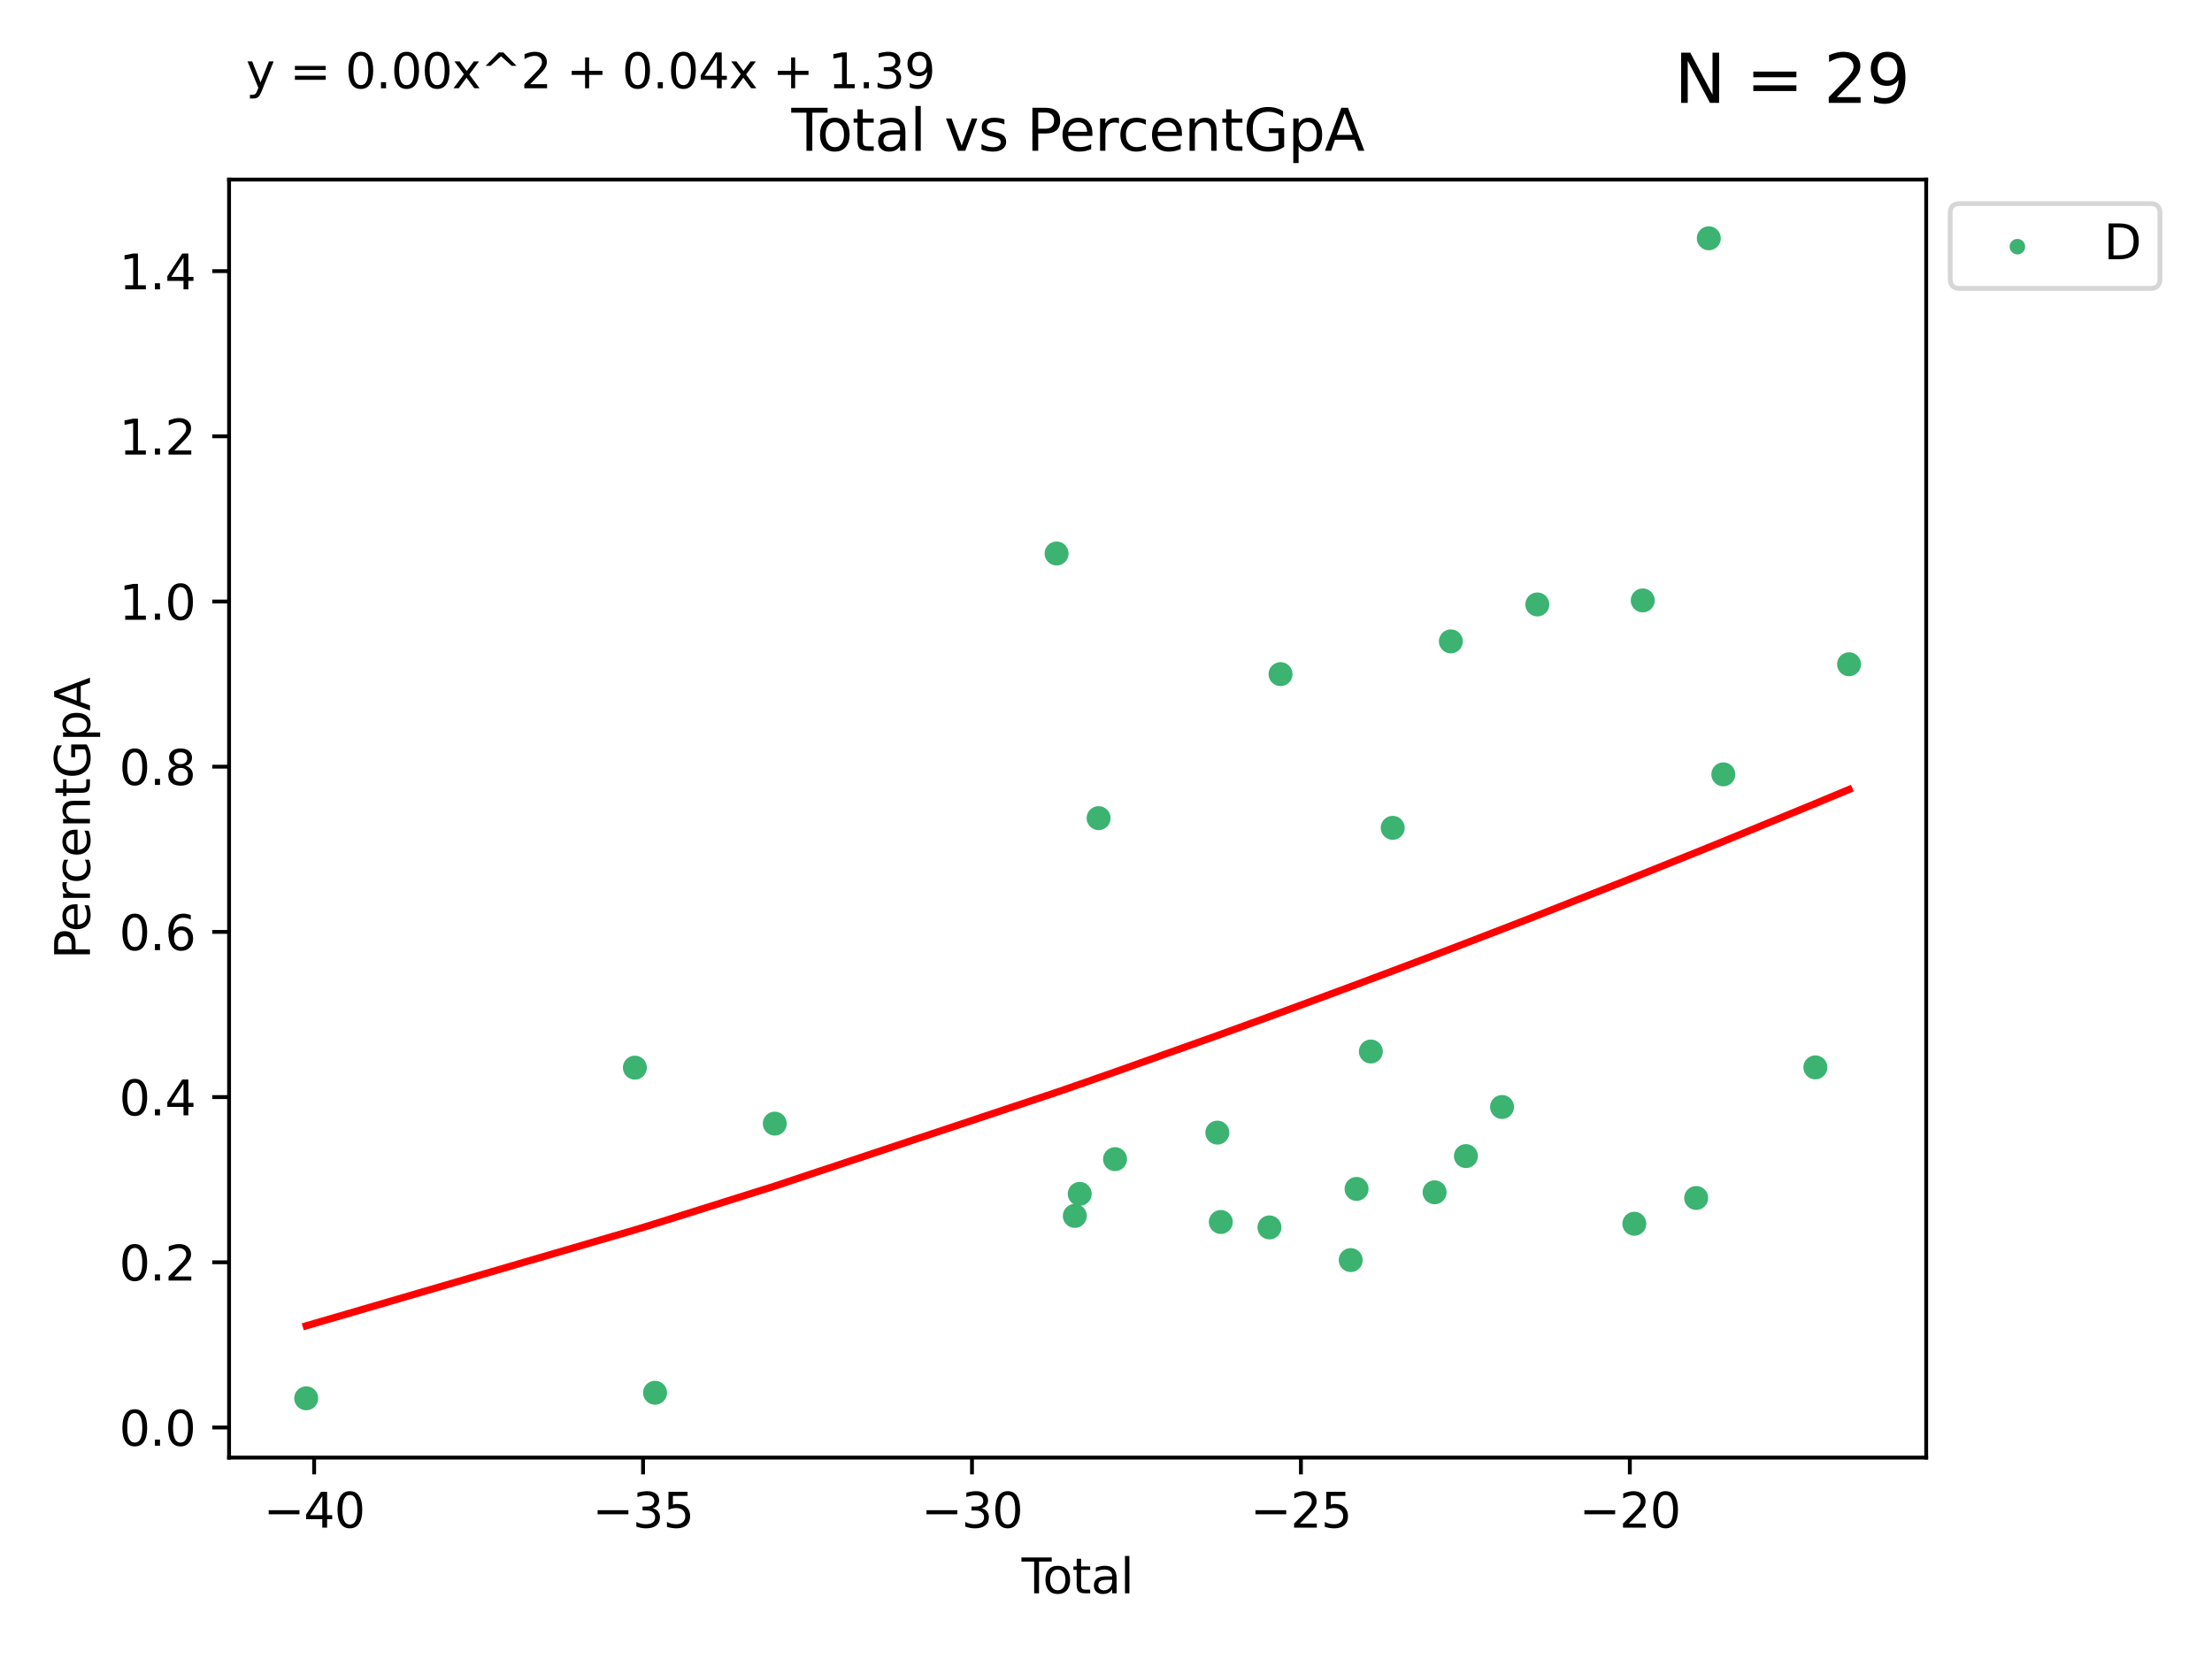<?xml version="1.0" encoding="utf-8" standalone="no"?>
<!DOCTYPE svg PUBLIC "-//W3C//DTD SVG 1.1//EN"
  "http://www.w3.org/Graphics/SVG/1.1/DTD/svg11.dtd">
<svg xmlns:xlink="http://www.w3.org/1999/xlink" width="460.8pt" height="345.6pt" viewBox="0 0 460.8 345.6" xmlns="http://www.w3.org/2000/svg" version="1.1">
 <defs>
  <style type="text/css">*{stroke-linejoin: round; stroke-linecap: butt}</style>
 </defs>
 <g id="figure_1">
  <g id="patch_1">
   <path d="M 0 345.6 
L 460.8 345.6 
L 460.8 0 
L 0 0 
z
" style="fill: #ffffff"/>
  </g>
  <g id="axes_1">
   <g id="patch_2">
    <path d="M 47.72 303.64 
L 401.26 303.64 
L 401.26 37.411 
L 47.72 37.411 
z
" style="fill: #ffffff"/>
   </g>
   <g id="PathCollection_1">
    <defs>
     <path id="m48b1326779" d="M 0 1.118 
C 0.297 1.118 0.581 1 0.791 0.791 
C 1 0.581 1.118 0.297 1.118 0 
C 1.118 -0.297 1 -0.581 0.791 -0.791 
C 0.581 -1 0.297 -1.118 0 -1.118 
C -0.297 -1.118 -0.581 -1 -0.791 -0.791 
C -1 -0.581 -1.118 -0.297 -1.118 0 
C -1.118 0.297 -1 0.581 -0.791 0.791 
C -0.581 1 -0.297 1.118 0 1.118 
z
" style="stroke: #3cb371"/>
    </defs>
    <g clip-path="url(#pcafeb774ea)">
     <use xlink:href="#m48b1326779" x="63.79" y="291.292" style="fill: #3cb371; stroke: #3cb371"/>
     <use xlink:href="#m48b1326779" x="132.255" y="222.411" style="fill: #3cb371; stroke: #3cb371"/>
     <use xlink:href="#m48b1326779" x="136.459" y="290.136" style="fill: #3cb371; stroke: #3cb371"/>
     <use xlink:href="#m48b1326779" x="161.401" y="234.071" style="fill: #3cb371; stroke: #3cb371"/>
     <use xlink:href="#m48b1326779" x="220.109" y="115.304" style="fill: #3cb371; stroke: #3cb371"/>
     <use xlink:href="#m48b1326779" x="223.901" y="253.295" style="fill: #3cb371; stroke: #3cb371"/>
     <use xlink:href="#m48b1326779" x="224.926" y="248.705" style="fill: #3cb371; stroke: #3cb371"/>
     <use xlink:href="#m48b1326779" x="228.858" y="170.432" style="fill: #3cb371; stroke: #3cb371"/>
     <use xlink:href="#m48b1326779" x="232.282" y="241.472" style="fill: #3cb371; stroke: #3cb371"/>
     <use xlink:href="#m48b1326779" x="253.594" y="235.945" style="fill: #3cb371; stroke: #3cb371"/>
     <use xlink:href="#m48b1326779" x="254.316" y="254.563" style="fill: #3cb371; stroke: #3cb371"/>
     <use xlink:href="#m48b1326779" x="264.45" y="255.693" style="fill: #3cb371; stroke: #3cb371"/>
     <use xlink:href="#m48b1326779" x="266.759" y="140.435" style="fill: #3cb371; stroke: #3cb371"/>
     <use xlink:href="#m48b1326779" x="281.376" y="262.5" style="fill: #3cb371; stroke: #3cb371"/>
     <use xlink:href="#m48b1326779" x="282.597" y="247.673" style="fill: #3cb371; stroke: #3cb371"/>
     <use xlink:href="#m48b1326779" x="285.571" y="219.047" style="fill: #3cb371; stroke: #3cb371"/>
     <use xlink:href="#m48b1326779" x="290.129" y="172.455" style="fill: #3cb371; stroke: #3cb371"/>
     <use xlink:href="#m48b1326779" x="298.856" y="248.374" style="fill: #3cb371; stroke: #3cb371"/>
     <use xlink:href="#m48b1326779" x="302.241" y="133.614" style="fill: #3cb371; stroke: #3cb371"/>
     <use xlink:href="#m48b1326779" x="305.377" y="240.835" style="fill: #3cb371; stroke: #3cb371"/>
     <use xlink:href="#m48b1326779" x="312.902" y="230.605" style="fill: #3cb371; stroke: #3cb371"/>
     <use xlink:href="#m48b1326779" x="320.25" y="125.916" style="fill: #3cb371; stroke: #3cb371"/>
     <use xlink:href="#m48b1326779" x="340.461" y="254.929" style="fill: #3cb371; stroke: #3cb371"/>
     <use xlink:href="#m48b1326779" x="342.214" y="125.077" style="fill: #3cb371; stroke: #3cb371"/>
     <use xlink:href="#m48b1326779" x="353.344" y="249.564" style="fill: #3cb371; stroke: #3cb371"/>
     <use xlink:href="#m48b1326779" x="355.979" y="49.639" style="fill: #3cb371; stroke: #3cb371"/>
     <use xlink:href="#m48b1326779" x="358.997" y="161.314" style="fill: #3cb371; stroke: #3cb371"/>
     <use xlink:href="#m48b1326779" x="378.173" y="222.351" style="fill: #3cb371; stroke: #3cb371"/>
     <use xlink:href="#m48b1326779" x="385.19" y="138.377" style="fill: #3cb371; stroke: #3cb371"/>
    </g>
   </g>
   <g id="matplotlib.axis_1">
    <g id="xtick_1">
     <g id="line2d_1">
      <defs>
       <path id="mb38505a5f7" d="M 0 0 
L 0 3.5 
" style="stroke: #000000; stroke-width: 0.8"/>
      </defs>
      <g>
       <use xlink:href="#mb38505a5f7" x="65.44" y="303.64" style="stroke: #000000; stroke-width: 0.8"/>
      </g>
     </g>
     <g id="text_1">
      <!-- −40 -->
      <g transform="translate(54.888 318.238)scale(0.1 -0.1)">
       <defs>
        <path id="DejaVuSans-2212" d="M 678 2272 
L 4684 2272 
L 4684 1741 
L 678 1741 
L 678 2272 
z
" transform="scale(0.016)"/>
        <path id="DejaVuSans-34" d="M 2419 4116 
L 825 1625 
L 2419 1625 
L 2419 4116 
z
M 2253 4666 
L 3047 4666 
L 3047 1625 
L 3713 1625 
L 3713 1100 
L 3047 1100 
L 3047 0 
L 2419 0 
L 2419 1100 
L 313 1100 
L 313 1709 
L 2253 4666 
z
" transform="scale(0.016)"/>
        <path id="DejaVuSans-30" d="M 2034 4250 
Q 1547 4250 1301 3770 
Q 1056 3291 1056 2328 
Q 1056 1369 1301 889 
Q 1547 409 2034 409 
Q 2525 409 2770 889 
Q 3016 1369 3016 2328 
Q 3016 3291 2770 3770 
Q 2525 4250 2034 4250 
z
M 2034 4750 
Q 2819 4750 3233 4129 
Q 3647 3509 3647 2328 
Q 3647 1150 3233 529 
Q 2819 -91 2034 -91 
Q 1250 -91 836 529 
Q 422 1150 422 2328 
Q 422 3509 836 4129 
Q 1250 4750 2034 4750 
z
" transform="scale(0.016)"/>
       </defs>
       <use xlink:href="#DejaVuSans-2212"/>
       <use xlink:href="#DejaVuSans-34" x="83.789"/>
       <use xlink:href="#DejaVuSans-30" x="147.412"/>
      </g>
     </g>
    </g>
    <g id="xtick_2">
     <g id="line2d_2">
      <g>
       <use xlink:href="#mb38505a5f7" x="133.961" y="303.64" style="stroke: #000000; stroke-width: 0.8"/>
      </g>
     </g>
     <g id="text_2">
      <!-- −35 -->
      <g transform="translate(123.409 318.238)scale(0.1 -0.1)">
       <defs>
        <path id="DejaVuSans-33" d="M 2597 2516 
Q 3050 2419 3304 2112 
Q 3559 1806 3559 1356 
Q 3559 666 3084 287 
Q 2609 -91 1734 -91 
Q 1441 -91 1130 -33 
Q 819 25 488 141 
L 488 750 
Q 750 597 1062 519 
Q 1375 441 1716 441 
Q 2309 441 2620 675 
Q 2931 909 2931 1356 
Q 2931 1769 2642 2001 
Q 2353 2234 1838 2234 
L 1294 2234 
L 1294 2753 
L 1863 2753 
Q 2328 2753 2575 2939 
Q 2822 3125 2822 3475 
Q 2822 3834 2567 4026 
Q 2313 4219 1838 4219 
Q 1578 4219 1281 4162 
Q 984 4106 628 3988 
L 628 4550 
Q 988 4650 1302 4700 
Q 1616 4750 1894 4750 
Q 2613 4750 3031 4423 
Q 3450 4097 3450 3541 
Q 3450 3153 3228 2886 
Q 3006 2619 2597 2516 
z
" transform="scale(0.016)"/>
        <path id="DejaVuSans-35" d="M 691 4666 
L 3169 4666 
L 3169 4134 
L 1269 4134 
L 1269 2991 
Q 1406 3038 1543 3061 
Q 1681 3084 1819 3084 
Q 2600 3084 3056 2656 
Q 3513 2228 3513 1497 
Q 3513 744 3044 326 
Q 2575 -91 1722 -91 
Q 1428 -91 1123 -41 
Q 819 9 494 109 
L 494 744 
Q 775 591 1075 516 
Q 1375 441 1709 441 
Q 2250 441 2565 725 
Q 2881 1009 2881 1497 
Q 2881 1984 2565 2268 
Q 2250 2553 1709 2553 
Q 1456 2553 1204 2497 
Q 953 2441 691 2322 
L 691 4666 
z
" transform="scale(0.016)"/>
       </defs>
       <use xlink:href="#DejaVuSans-2212"/>
       <use xlink:href="#DejaVuSans-33" x="83.789"/>
       <use xlink:href="#DejaVuSans-35" x="147.412"/>
      </g>
     </g>
    </g>
    <g id="xtick_3">
     <g id="line2d_3">
      <g>
       <use xlink:href="#mb38505a5f7" x="202.482" y="303.64" style="stroke: #000000; stroke-width: 0.8"/>
      </g>
     </g>
     <g id="text_3">
      <!-- −30 -->
      <g transform="translate(191.93 318.238)scale(0.1 -0.1)">
       <use xlink:href="#DejaVuSans-2212"/>
       <use xlink:href="#DejaVuSans-33" x="83.789"/>
       <use xlink:href="#DejaVuSans-30" x="147.412"/>
      </g>
     </g>
    </g>
    <g id="xtick_4">
     <g id="line2d_4">
      <g>
       <use xlink:href="#mb38505a5f7" x="271.004" y="303.64" style="stroke: #000000; stroke-width: 0.8"/>
      </g>
     </g>
     <g id="text_4">
      <!-- −25 -->
      <g transform="translate(260.451 318.238)scale(0.1 -0.1)">
       <defs>
        <path id="DejaVuSans-32" d="M 1228 531 
L 3431 531 
L 3431 0 
L 469 0 
L 469 531 
Q 828 903 1448 1529 
Q 2069 2156 2228 2338 
Q 2531 2678 2651 2914 
Q 2772 3150 2772 3378 
Q 2772 3750 2511 3984 
Q 2250 4219 1831 4219 
Q 1534 4219 1204 4116 
Q 875 4013 500 3803 
L 500 4441 
Q 881 4594 1212 4672 
Q 1544 4750 1819 4750 
Q 2544 4750 2975 4387 
Q 3406 4025 3406 3419 
Q 3406 3131 3298 2873 
Q 3191 2616 2906 2266 
Q 2828 2175 2409 1742 
Q 1991 1309 1228 531 
z
" transform="scale(0.016)"/>
       </defs>
       <use xlink:href="#DejaVuSans-2212"/>
       <use xlink:href="#DejaVuSans-32" x="83.789"/>
       <use xlink:href="#DejaVuSans-35" x="147.412"/>
      </g>
     </g>
    </g>
    <g id="xtick_5">
     <g id="line2d_5">
      <g>
       <use xlink:href="#mb38505a5f7" x="339.525" y="303.64" style="stroke: #000000; stroke-width: 0.8"/>
      </g>
     </g>
     <g id="text_5">
      <!-- −20 -->
      <g transform="translate(328.972 318.238)scale(0.1 -0.1)">
       <use xlink:href="#DejaVuSans-2212"/>
       <use xlink:href="#DejaVuSans-32" x="83.789"/>
       <use xlink:href="#DejaVuSans-30" x="147.412"/>
      </g>
     </g>
    </g>
    <g id="text_6">
     <!-- Total -->
     <g transform="translate(212.813 331.917)scale(0.1 -0.1)">
      <defs>
       <path id="DejaVuSans-54" d="M -19 4666 
L 3928 4666 
L 3928 4134 
L 2272 4134 
L 2272 0 
L 1638 0 
L 1638 4134 
L -19 4134 
L -19 4666 
z
" transform="scale(0.016)"/>
       <path id="DejaVuSans-6f" d="M 1959 3097 
Q 1497 3097 1228 2736 
Q 959 2375 959 1747 
Q 959 1119 1226 758 
Q 1494 397 1959 397 
Q 2419 397 2687 759 
Q 2956 1122 2956 1747 
Q 2956 2369 2687 2733 
Q 2419 3097 1959 3097 
z
M 1959 3584 
Q 2709 3584 3137 3096 
Q 3566 2609 3566 1747 
Q 3566 888 3137 398 
Q 2709 -91 1959 -91 
Q 1206 -91 779 398 
Q 353 888 353 1747 
Q 353 2609 779 3096 
Q 1206 3584 1959 3584 
z
" transform="scale(0.016)"/>
       <path id="DejaVuSans-74" d="M 1172 4494 
L 1172 3500 
L 2356 3500 
L 2356 3053 
L 1172 3053 
L 1172 1153 
Q 1172 725 1289 603 
Q 1406 481 1766 481 
L 2356 481 
L 2356 0 
L 1766 0 
Q 1100 0 847 248 
Q 594 497 594 1153 
L 594 3053 
L 172 3053 
L 172 3500 
L 594 3500 
L 594 4494 
L 1172 4494 
z
" transform="scale(0.016)"/>
       <path id="DejaVuSans-61" d="M 2194 1759 
Q 1497 1759 1228 1600 
Q 959 1441 959 1056 
Q 959 750 1161 570 
Q 1363 391 1709 391 
Q 2188 391 2477 730 
Q 2766 1069 2766 1631 
L 2766 1759 
L 2194 1759 
z
M 3341 1997 
L 3341 0 
L 2766 0 
L 2766 531 
Q 2569 213 2275 61 
Q 1981 -91 1556 -91 
Q 1019 -91 701 211 
Q 384 513 384 1019 
Q 384 1609 779 1909 
Q 1175 2209 1959 2209 
L 2766 2209 
L 2766 2266 
Q 2766 2663 2505 2880 
Q 2244 3097 1772 3097 
Q 1472 3097 1187 3025 
Q 903 2953 641 2809 
L 641 3341 
Q 956 3463 1253 3523 
Q 1550 3584 1831 3584 
Q 2591 3584 2966 3190 
Q 3341 2797 3341 1997 
z
" transform="scale(0.016)"/>
       <path id="DejaVuSans-6c" d="M 603 4863 
L 1178 4863 
L 1178 0 
L 603 0 
L 603 4863 
z
" transform="scale(0.016)"/>
      </defs>
      <use xlink:href="#DejaVuSans-54"/>
      <use xlink:href="#DejaVuSans-6f" x="44.084"/>
      <use xlink:href="#DejaVuSans-74" x="105.266"/>
      <use xlink:href="#DejaVuSans-61" x="144.475"/>
      <use xlink:href="#DejaVuSans-6c" x="205.754"/>
     </g>
    </g>
   </g>
   <g id="matplotlib.axis_2">
    <g id="ytick_1">
     <g id="line2d_6">
      <defs>
       <path id="mb300012505" d="M 0 0 
L -3.5 0 
" style="stroke: #000000; stroke-width: 0.8"/>
      </defs>
      <g>
       <use xlink:href="#mb300012505" x="47.72" y="297.371" style="stroke: #000000; stroke-width: 0.8"/>
      </g>
     </g>
     <g id="text_7">
      <!-- 0.0 -->
      <g transform="translate(24.817 301.17)scale(0.1 -0.1)">
       <defs>
        <path id="DejaVuSans-2e" d="M 684 794 
L 1344 794 
L 1344 0 
L 684 0 
L 684 794 
z
" transform="scale(0.016)"/>
       </defs>
       <use xlink:href="#DejaVuSans-30"/>
       <use xlink:href="#DejaVuSans-2e" x="63.623"/>
       <use xlink:href="#DejaVuSans-30" x="95.41"/>
      </g>
     </g>
    </g>
    <g id="ytick_2">
     <g id="line2d_7">
      <g>
       <use xlink:href="#mb300012505" x="47.72" y="262.958" style="stroke: #000000; stroke-width: 0.8"/>
      </g>
     </g>
     <g id="text_8">
      <!-- 0.2 -->
      <g transform="translate(24.817 266.757)scale(0.1 -0.1)">
       <use xlink:href="#DejaVuSans-30"/>
       <use xlink:href="#DejaVuSans-2e" x="63.623"/>
       <use xlink:href="#DejaVuSans-32" x="95.41"/>
      </g>
     </g>
    </g>
    <g id="ytick_3">
     <g id="line2d_8">
      <g>
       <use xlink:href="#mb300012505" x="47.72" y="228.545" style="stroke: #000000; stroke-width: 0.8"/>
      </g>
     </g>
     <g id="text_9">
      <!-- 0.4 -->
      <g transform="translate(24.817 232.344)scale(0.1 -0.1)">
       <use xlink:href="#DejaVuSans-30"/>
       <use xlink:href="#DejaVuSans-2e" x="63.623"/>
       <use xlink:href="#DejaVuSans-34" x="95.41"/>
      </g>
     </g>
    </g>
    <g id="ytick_4">
     <g id="line2d_9">
      <g>
       <use xlink:href="#mb300012505" x="47.72" y="194.132" style="stroke: #000000; stroke-width: 0.8"/>
      </g>
     </g>
     <g id="text_10">
      <!-- 0.6 -->
      <g transform="translate(24.817 197.931)scale(0.1 -0.1)">
       <defs>
        <path id="DejaVuSans-36" d="M 2113 2584 
Q 1688 2584 1439 2293 
Q 1191 2003 1191 1497 
Q 1191 994 1439 701 
Q 1688 409 2113 409 
Q 2538 409 2786 701 
Q 3034 994 3034 1497 
Q 3034 2003 2786 2293 
Q 2538 2584 2113 2584 
z
M 3366 4563 
L 3366 3988 
Q 3128 4100 2886 4159 
Q 2644 4219 2406 4219 
Q 1781 4219 1451 3797 
Q 1122 3375 1075 2522 
Q 1259 2794 1537 2939 
Q 1816 3084 2150 3084 
Q 2853 3084 3261 2657 
Q 3669 2231 3669 1497 
Q 3669 778 3244 343 
Q 2819 -91 2113 -91 
Q 1303 -91 875 529 
Q 447 1150 447 2328 
Q 447 3434 972 4092 
Q 1497 4750 2381 4750 
Q 2619 4750 2861 4703 
Q 3103 4656 3366 4563 
z
" transform="scale(0.016)"/>
       </defs>
       <use xlink:href="#DejaVuSans-30"/>
       <use xlink:href="#DejaVuSans-2e" x="63.623"/>
       <use xlink:href="#DejaVuSans-36" x="95.41"/>
      </g>
     </g>
    </g>
    <g id="ytick_5">
     <g id="line2d_10">
      <g>
       <use xlink:href="#mb300012505" x="47.72" y="159.718" style="stroke: #000000; stroke-width: 0.8"/>
      </g>
     </g>
     <g id="text_11">
      <!-- 0.8 -->
      <g transform="translate(24.817 163.518)scale(0.1 -0.1)">
       <defs>
        <path id="DejaVuSans-38" d="M 2034 2216 
Q 1584 2216 1326 1975 
Q 1069 1734 1069 1313 
Q 1069 891 1326 650 
Q 1584 409 2034 409 
Q 2484 409 2743 651 
Q 3003 894 3003 1313 
Q 3003 1734 2745 1975 
Q 2488 2216 2034 2216 
z
M 1403 2484 
Q 997 2584 770 2862 
Q 544 3141 544 3541 
Q 544 4100 942 4425 
Q 1341 4750 2034 4750 
Q 2731 4750 3128 4425 
Q 3525 4100 3525 3541 
Q 3525 3141 3298 2862 
Q 3072 2584 2669 2484 
Q 3125 2378 3379 2068 
Q 3634 1759 3634 1313 
Q 3634 634 3220 271 
Q 2806 -91 2034 -91 
Q 1263 -91 848 271 
Q 434 634 434 1313 
Q 434 1759 690 2068 
Q 947 2378 1403 2484 
z
M 1172 3481 
Q 1172 3119 1398 2916 
Q 1625 2713 2034 2713 
Q 2441 2713 2670 2916 
Q 2900 3119 2900 3481 
Q 2900 3844 2670 4047 
Q 2441 4250 2034 4250 
Q 1625 4250 1398 4047 
Q 1172 3844 1172 3481 
z
" transform="scale(0.016)"/>
       </defs>
       <use xlink:href="#DejaVuSans-30"/>
       <use xlink:href="#DejaVuSans-2e" x="63.623"/>
       <use xlink:href="#DejaVuSans-38" x="95.41"/>
      </g>
     </g>
    </g>
    <g id="ytick_6">
     <g id="line2d_11">
      <g>
       <use xlink:href="#mb300012505" x="47.72" y="125.305" style="stroke: #000000; stroke-width: 0.8"/>
      </g>
     </g>
     <g id="text_12">
      <!-- 1.0 -->
      <g transform="translate(24.817 129.104)scale(0.1 -0.1)">
       <defs>
        <path id="DejaVuSans-31" d="M 794 531 
L 1825 531 
L 1825 4091 
L 703 3866 
L 703 4441 
L 1819 4666 
L 2450 4666 
L 2450 531 
L 3481 531 
L 3481 0 
L 794 0 
L 794 531 
z
" transform="scale(0.016)"/>
       </defs>
       <use xlink:href="#DejaVuSans-31"/>
       <use xlink:href="#DejaVuSans-2e" x="63.623"/>
       <use xlink:href="#DejaVuSans-30" x="95.41"/>
      </g>
     </g>
    </g>
    <g id="ytick_7">
     <g id="line2d_12">
      <g>
       <use xlink:href="#mb300012505" x="47.72" y="90.892" style="stroke: #000000; stroke-width: 0.8"/>
      </g>
     </g>
     <g id="text_13">
      <!-- 1.2 -->
      <g transform="translate(24.817 94.691)scale(0.1 -0.1)">
       <use xlink:href="#DejaVuSans-31"/>
       <use xlink:href="#DejaVuSans-2e" x="63.623"/>
       <use xlink:href="#DejaVuSans-32" x="95.41"/>
      </g>
     </g>
    </g>
    <g id="ytick_8">
     <g id="line2d_13">
      <g>
       <use xlink:href="#mb300012505" x="47.72" y="56.479" style="stroke: #000000; stroke-width: 0.8"/>
      </g>
     </g>
     <g id="text_14">
      <!-- 1.4 -->
      <g transform="translate(24.817 60.278)scale(0.1 -0.1)">
       <use xlink:href="#DejaVuSans-31"/>
       <use xlink:href="#DejaVuSans-2e" x="63.623"/>
       <use xlink:href="#DejaVuSans-34" x="95.41"/>
      </g>
     </g>
    </g>
    <g id="text_15">
     <!-- PercentGpA -->
     <g transform="translate(18.737 199.802)rotate(-90)scale(0.1 -0.1)">
      <defs>
       <path id="DejaVuSans-50" d="M 1259 4147 
L 1259 2394 
L 2053 2394 
Q 2494 2394 2734 2622 
Q 2975 2850 2975 3272 
Q 2975 3691 2734 3919 
Q 2494 4147 2053 4147 
L 1259 4147 
z
M 628 4666 
L 2053 4666 
Q 2838 4666 3239 4311 
Q 3641 3956 3641 3272 
Q 3641 2581 3239 2228 
Q 2838 1875 2053 1875 
L 1259 1875 
L 1259 0 
L 628 0 
L 628 4666 
z
" transform="scale(0.016)"/>
       <path id="DejaVuSans-65" d="M 3597 1894 
L 3597 1613 
L 953 1613 
Q 991 1019 1311 708 
Q 1631 397 2203 397 
Q 2534 397 2845 478 
Q 3156 559 3463 722 
L 3463 178 
Q 3153 47 2828 -22 
Q 2503 -91 2169 -91 
Q 1331 -91 842 396 
Q 353 884 353 1716 
Q 353 2575 817 3079 
Q 1281 3584 2069 3584 
Q 2775 3584 3186 3129 
Q 3597 2675 3597 1894 
z
M 3022 2063 
Q 3016 2534 2758 2815 
Q 2500 3097 2075 3097 
Q 1594 3097 1305 2825 
Q 1016 2553 972 2059 
L 3022 2063 
z
" transform="scale(0.016)"/>
       <path id="DejaVuSans-72" d="M 2631 2963 
Q 2534 3019 2420 3045 
Q 2306 3072 2169 3072 
Q 1681 3072 1420 2755 
Q 1159 2438 1159 1844 
L 1159 0 
L 581 0 
L 581 3500 
L 1159 3500 
L 1159 2956 
Q 1341 3275 1631 3429 
Q 1922 3584 2338 3584 
Q 2397 3584 2469 3576 
Q 2541 3569 2628 3553 
L 2631 2963 
z
" transform="scale(0.016)"/>
       <path id="DejaVuSans-63" d="M 3122 3366 
L 3122 2828 
Q 2878 2963 2633 3030 
Q 2388 3097 2138 3097 
Q 1578 3097 1268 2742 
Q 959 2388 959 1747 
Q 959 1106 1268 751 
Q 1578 397 2138 397 
Q 2388 397 2633 464 
Q 2878 531 3122 666 
L 3122 134 
Q 2881 22 2623 -34 
Q 2366 -91 2075 -91 
Q 1284 -91 818 406 
Q 353 903 353 1747 
Q 353 2603 823 3093 
Q 1294 3584 2113 3584 
Q 2378 3584 2631 3529 
Q 2884 3475 3122 3366 
z
" transform="scale(0.016)"/>
       <path id="DejaVuSans-6e" d="M 3513 2113 
L 3513 0 
L 2938 0 
L 2938 2094 
Q 2938 2591 2744 2837 
Q 2550 3084 2163 3084 
Q 1697 3084 1428 2787 
Q 1159 2491 1159 1978 
L 1159 0 
L 581 0 
L 581 3500 
L 1159 3500 
L 1159 2956 
Q 1366 3272 1645 3428 
Q 1925 3584 2291 3584 
Q 2894 3584 3203 3211 
Q 3513 2838 3513 2113 
z
" transform="scale(0.016)"/>
       <path id="DejaVuSans-47" d="M 3809 666 
L 3809 1919 
L 2778 1919 
L 2778 2438 
L 4434 2438 
L 4434 434 
Q 4069 175 3628 42 
Q 3188 -91 2688 -91 
Q 1594 -91 976 548 
Q 359 1188 359 2328 
Q 359 3472 976 4111 
Q 1594 4750 2688 4750 
Q 3144 4750 3555 4637 
Q 3966 4525 4313 4306 
L 4313 3634 
Q 3963 3931 3569 4081 
Q 3175 4231 2741 4231 
Q 1884 4231 1454 3753 
Q 1025 3275 1025 2328 
Q 1025 1384 1454 906 
Q 1884 428 2741 428 
Q 3075 428 3337 486 
Q 3600 544 3809 666 
z
" transform="scale(0.016)"/>
       <path id="DejaVuSans-70" d="M 1159 525 
L 1159 -1331 
L 581 -1331 
L 581 3500 
L 1159 3500 
L 1159 2969 
Q 1341 3281 1617 3432 
Q 1894 3584 2278 3584 
Q 2916 3584 3314 3078 
Q 3713 2572 3713 1747 
Q 3713 922 3314 415 
Q 2916 -91 2278 -91 
Q 1894 -91 1617 61 
Q 1341 213 1159 525 
z
M 3116 1747 
Q 3116 2381 2855 2742 
Q 2594 3103 2138 3103 
Q 1681 3103 1420 2742 
Q 1159 2381 1159 1747 
Q 1159 1113 1420 752 
Q 1681 391 2138 391 
Q 2594 391 2855 752 
Q 3116 1113 3116 1747 
z
" transform="scale(0.016)"/>
       <path id="DejaVuSans-41" d="M 2188 4044 
L 1331 1722 
L 3047 1722 
L 2188 4044 
z
M 1831 4666 
L 2547 4666 
L 4325 0 
L 3669 0 
L 3244 1197 
L 1141 1197 
L 716 0 
L 50 0 
L 1831 4666 
z
" transform="scale(0.016)"/>
      </defs>
      <use xlink:href="#DejaVuSans-50"/>
      <use xlink:href="#DejaVuSans-65" x="56.678"/>
      <use xlink:href="#DejaVuSans-72" x="118.201"/>
      <use xlink:href="#DejaVuSans-63" x="157.064"/>
      <use xlink:href="#DejaVuSans-65" x="212.045"/>
      <use xlink:href="#DejaVuSans-6e" x="273.568"/>
      <use xlink:href="#DejaVuSans-74" x="336.947"/>
      <use xlink:href="#DejaVuSans-47" x="376.156"/>
      <use xlink:href="#DejaVuSans-70" x="453.646"/>
      <use xlink:href="#DejaVuSans-41" x="517.123"/>
     </g>
    </g>
   </g>
   <g id="LineCollection_1">
    <path d="M 63.79 291.539 
L 63.79 291.045 
" clip-path="url(#pcafeb774ea)" style="fill: none; stroke: #696969"/>
    <path d="M 132.255 222.552 
L 132.255 222.269 
" clip-path="url(#pcafeb774ea)" style="fill: none; stroke: #696969"/>
    <path d="M 136.459 290.226 
L 136.459 290.046 
" clip-path="url(#pcafeb774ea)" style="fill: none; stroke: #696969"/>
    <path d="M 161.401 234.11 
L 161.401 234.033 
" clip-path="url(#pcafeb774ea)" style="fill: none; stroke: #696969"/>
    <path d="M 220.109 115.389 
L 220.109 115.219 
" clip-path="url(#pcafeb774ea)" style="fill: none; stroke: #696969"/>
    <path d="M 223.901 253.525 
L 223.901 253.066 
" clip-path="url(#pcafeb774ea)" style="fill: none; stroke: #696969"/>
    <path d="M 224.926 249.003 
L 224.926 248.407 
" clip-path="url(#pcafeb774ea)" style="fill: none; stroke: #696969"/>
    <path d="M 228.858 171.008 
L 228.858 169.857 
" clip-path="url(#pcafeb774ea)" style="fill: none; stroke: #696969"/>
    <path d="M 232.282 241.651 
L 232.282 241.294 
" clip-path="url(#pcafeb774ea)" style="fill: none; stroke: #696969"/>
    <path d="M 253.594 236.063 
L 253.594 235.827 
" clip-path="url(#pcafeb774ea)" style="fill: none; stroke: #696969"/>
    <path d="M 254.316 254.58 
L 254.316 254.545 
" clip-path="url(#pcafeb774ea)" style="fill: none; stroke: #696969"/>
    <path d="M 264.45 256.016 
L 264.45 255.37 
" clip-path="url(#pcafeb774ea)" style="fill: none; stroke: #696969"/>
    <path d="M 266.759 140.507 
L 266.759 140.363 
" clip-path="url(#pcafeb774ea)" style="fill: none; stroke: #696969"/>
    <path d="M 281.376 262.702 
L 281.376 262.297 
" clip-path="url(#pcafeb774ea)" style="fill: none; stroke: #696969"/>
    <path d="M 282.597 247.838 
L 282.597 247.508 
" clip-path="url(#pcafeb774ea)" style="fill: none; stroke: #696969"/>
    <path d="M 285.571 219.233 
L 285.571 218.861 
" clip-path="url(#pcafeb774ea)" style="fill: none; stroke: #696969"/>
    <path d="M 290.129 172.581 
L 290.129 172.329 
" clip-path="url(#pcafeb774ea)" style="fill: none; stroke: #696969"/>
    <path d="M 298.856 248.589 
L 298.856 248.158 
" clip-path="url(#pcafeb774ea)" style="fill: none; stroke: #696969"/>
    <path d="M 302.241 133.695 
L 302.241 133.534 
" clip-path="url(#pcafeb774ea)" style="fill: none; stroke: #696969"/>
    <path d="M 305.377 240.867 
L 305.377 240.802 
" clip-path="url(#pcafeb774ea)" style="fill: none; stroke: #696969"/>
    <path d="M 312.902 230.817 
L 312.902 230.392 
" clip-path="url(#pcafeb774ea)" style="fill: none; stroke: #696969"/>
    <path d="M 320.25 125.947 
L 320.25 125.885 
" clip-path="url(#pcafeb774ea)" style="fill: none; stroke: #696969"/>
    <path d="M 340.461 255.166 
L 340.461 254.692 
" clip-path="url(#pcafeb774ea)" style="fill: none; stroke: #696969"/>
    <path d="M 342.214 125.335 
L 342.214 124.82 
" clip-path="url(#pcafeb774ea)" style="fill: none; stroke: #696969"/>
    <path d="M 353.344 249.806 
L 353.344 249.321 
" clip-path="url(#pcafeb774ea)" style="fill: none; stroke: #696969"/>
    <path d="M 355.979 49.765 
L 355.979 49.513 
" clip-path="url(#pcafeb774ea)" style="fill: none; stroke: #696969"/>
    <path d="M 358.997 161.386 
L 358.997 161.242 
" clip-path="url(#pcafeb774ea)" style="fill: none; stroke: #696969"/>
    <path d="M 378.173 222.703 
L 378.173 222 
" clip-path="url(#pcafeb774ea)" style="fill: none; stroke: #696969"/>
    <path d="M 385.19 138.442 
L 385.19 138.312 
" clip-path="url(#pcafeb774ea)" style="fill: none; stroke: #696969"/>
   </g>
   <g id="line2d_14">
    <defs>
     <path id="mda012c2d57" d="M 2 0 
L -2 -0 
" style="stroke: #696969"/>
    </defs>
    <g clip-path="url(#pcafeb774ea)">
     <use xlink:href="#mda012c2d57" x="63.79" y="291.539" style="fill: #696969; stroke: #696969"/>
     <use xlink:href="#mda012c2d57" x="132.255" y="222.552" style="fill: #696969; stroke: #696969"/>
     <use xlink:href="#mda012c2d57" x="136.459" y="290.226" style="fill: #696969; stroke: #696969"/>
     <use xlink:href="#mda012c2d57" x="161.401" y="234.11" style="fill: #696969; stroke: #696969"/>
     <use xlink:href="#mda012c2d57" x="220.109" y="115.389" style="fill: #696969; stroke: #696969"/>
     <use xlink:href="#mda012c2d57" x="223.901" y="253.525" style="fill: #696969; stroke: #696969"/>
     <use xlink:href="#mda012c2d57" x="224.926" y="249.003" style="fill: #696969; stroke: #696969"/>
     <use xlink:href="#mda012c2d57" x="228.858" y="171.008" style="fill: #696969; stroke: #696969"/>
     <use xlink:href="#mda012c2d57" x="232.282" y="241.651" style="fill: #696969; stroke: #696969"/>
     <use xlink:href="#mda012c2d57" x="253.594" y="236.063" style="fill: #696969; stroke: #696969"/>
     <use xlink:href="#mda012c2d57" x="254.316" y="254.58" style="fill: #696969; stroke: #696969"/>
     <use xlink:href="#mda012c2d57" x="264.45" y="256.016" style="fill: #696969; stroke: #696969"/>
     <use xlink:href="#mda012c2d57" x="266.759" y="140.507" style="fill: #696969; stroke: #696969"/>
     <use xlink:href="#mda012c2d57" x="281.376" y="262.702" style="fill: #696969; stroke: #696969"/>
     <use xlink:href="#mda012c2d57" x="282.597" y="247.838" style="fill: #696969; stroke: #696969"/>
     <use xlink:href="#mda012c2d57" x="285.571" y="219.233" style="fill: #696969; stroke: #696969"/>
     <use xlink:href="#mda012c2d57" x="290.129" y="172.581" style="fill: #696969; stroke: #696969"/>
     <use xlink:href="#mda012c2d57" x="298.856" y="248.589" style="fill: #696969; stroke: #696969"/>
     <use xlink:href="#mda012c2d57" x="302.241" y="133.695" style="fill: #696969; stroke: #696969"/>
     <use xlink:href="#mda012c2d57" x="305.377" y="240.867" style="fill: #696969; stroke: #696969"/>
     <use xlink:href="#mda012c2d57" x="312.902" y="230.817" style="fill: #696969; stroke: #696969"/>
     <use xlink:href="#mda012c2d57" x="320.25" y="125.947" style="fill: #696969; stroke: #696969"/>
     <use xlink:href="#mda012c2d57" x="340.461" y="255.166" style="fill: #696969; stroke: #696969"/>
     <use xlink:href="#mda012c2d57" x="342.214" y="125.335" style="fill: #696969; stroke: #696969"/>
     <use xlink:href="#mda012c2d57" x="353.344" y="249.806" style="fill: #696969; stroke: #696969"/>
     <use xlink:href="#mda012c2d57" x="355.979" y="49.765" style="fill: #696969; stroke: #696969"/>
     <use xlink:href="#mda012c2d57" x="358.997" y="161.386" style="fill: #696969; stroke: #696969"/>
     <use xlink:href="#mda012c2d57" x="378.173" y="222.703" style="fill: #696969; stroke: #696969"/>
     <use xlink:href="#mda012c2d57" x="385.19" y="138.442" style="fill: #696969; stroke: #696969"/>
    </g>
   </g>
   <g id="line2d_15">
    <g clip-path="url(#pcafeb774ea)">
     <use xlink:href="#mda012c2d57" x="63.79" y="291.045" style="fill: #696969; stroke: #696969"/>
     <use xlink:href="#mda012c2d57" x="132.255" y="222.269" style="fill: #696969; stroke: #696969"/>
     <use xlink:href="#mda012c2d57" x="136.459" y="290.046" style="fill: #696969; stroke: #696969"/>
     <use xlink:href="#mda012c2d57" x="161.401" y="234.033" style="fill: #696969; stroke: #696969"/>
     <use xlink:href="#mda012c2d57" x="220.109" y="115.219" style="fill: #696969; stroke: #696969"/>
     <use xlink:href="#mda012c2d57" x="223.901" y="253.066" style="fill: #696969; stroke: #696969"/>
     <use xlink:href="#mda012c2d57" x="224.926" y="248.407" style="fill: #696969; stroke: #696969"/>
     <use xlink:href="#mda012c2d57" x="228.858" y="169.857" style="fill: #696969; stroke: #696969"/>
     <use xlink:href="#mda012c2d57" x="232.282" y="241.294" style="fill: #696969; stroke: #696969"/>
     <use xlink:href="#mda012c2d57" x="253.594" y="235.827" style="fill: #696969; stroke: #696969"/>
     <use xlink:href="#mda012c2d57" x="254.316" y="254.545" style="fill: #696969; stroke: #696969"/>
     <use xlink:href="#mda012c2d57" x="264.45" y="255.37" style="fill: #696969; stroke: #696969"/>
     <use xlink:href="#mda012c2d57" x="266.759" y="140.363" style="fill: #696969; stroke: #696969"/>
     <use xlink:href="#mda012c2d57" x="281.376" y="262.297" style="fill: #696969; stroke: #696969"/>
     <use xlink:href="#mda012c2d57" x="282.597" y="247.508" style="fill: #696969; stroke: #696969"/>
     <use xlink:href="#mda012c2d57" x="285.571" y="218.861" style="fill: #696969; stroke: #696969"/>
     <use xlink:href="#mda012c2d57" x="290.129" y="172.329" style="fill: #696969; stroke: #696969"/>
     <use xlink:href="#mda012c2d57" x="298.856" y="248.158" style="fill: #696969; stroke: #696969"/>
     <use xlink:href="#mda012c2d57" x="302.241" y="133.534" style="fill: #696969; stroke: #696969"/>
     <use xlink:href="#mda012c2d57" x="305.377" y="240.802" style="fill: #696969; stroke: #696969"/>
     <use xlink:href="#mda012c2d57" x="312.902" y="230.392" style="fill: #696969; stroke: #696969"/>
     <use xlink:href="#mda012c2d57" x="320.25" y="125.885" style="fill: #696969; stroke: #696969"/>
     <use xlink:href="#mda012c2d57" x="340.461" y="254.692" style="fill: #696969; stroke: #696969"/>
     <use xlink:href="#mda012c2d57" x="342.214" y="124.82" style="fill: #696969; stroke: #696969"/>
     <use xlink:href="#mda012c2d57" x="353.344" y="249.321" style="fill: #696969; stroke: #696969"/>
     <use xlink:href="#mda012c2d57" x="355.979" y="49.513" style="fill: #696969; stroke: #696969"/>
     <use xlink:href="#mda012c2d57" x="358.997" y="161.242" style="fill: #696969; stroke: #696969"/>
     <use xlink:href="#mda012c2d57" x="378.173" y="222" style="fill: #696969; stroke: #696969"/>
     <use xlink:href="#mda012c2d57" x="385.19" y="138.312" style="fill: #696969; stroke: #696969"/>
    </g>
   </g>
   <g id="line2d_16">
    <path d="M 63.79 276.192 
L 132.255 256.214 
L 136.459 254.92 
L 161.401 247.082 
L 220.109 227.548 
L 223.901 226.234 
L 224.926 225.877 
L 228.858 224.506 
L 232.282 223.307 
L 253.594 215.725 
L 254.316 215.464 
L 264.45 211.785 
L 266.759 210.941 
L 281.376 205.539 
L 282.597 205.084 
L 285.571 203.972 
L 290.129 202.26 
L 298.856 198.957 
L 302.241 197.666 
L 305.377 196.466 
L 312.902 193.569 
L 320.25 190.716 
L 340.461 182.746 
L 342.214 182.046 
L 353.344 177.571 
L 355.979 176.503 
L 358.997 175.277 
L 378.173 167.391 
L 385.19 164.465 
" clip-path="url(#pcafeb774ea)" style="fill: none; stroke: #ff0000; stroke-width: 1.5; stroke-linecap: square"/>
   </g>
   <g id="line2d_17">
    <defs>
     <path id="m7e8b67f93b" d="M 0 2 
C 0.53 2 1.039 1.789 1.414 1.414 
C 1.789 1.039 2 0.53 2 0 
C 2 -0.53 1.789 -1.039 1.414 -1.414 
C 1.039 -1.789 0.53 -2 0 -2 
C -0.53 -2 -1.039 -1.789 -1.414 -1.414 
C -1.789 -1.039 -2 -0.53 -2 0 
C -2 0.53 -1.789 1.039 -1.414 1.414 
C -1.039 1.789 -0.53 2 0 2 
z
" style="stroke: #3cb371"/>
    </defs>
    <g clip-path="url(#pcafeb774ea)">
     <use xlink:href="#m7e8b67f93b" x="63.79" y="291.292" style="fill: #3cb371; stroke: #3cb371"/>
     <use xlink:href="#m7e8b67f93b" x="132.255" y="222.411" style="fill: #3cb371; stroke: #3cb371"/>
     <use xlink:href="#m7e8b67f93b" x="136.459" y="290.136" style="fill: #3cb371; stroke: #3cb371"/>
     <use xlink:href="#m7e8b67f93b" x="161.401" y="234.071" style="fill: #3cb371; stroke: #3cb371"/>
     <use xlink:href="#m7e8b67f93b" x="220.109" y="115.304" style="fill: #3cb371; stroke: #3cb371"/>
     <use xlink:href="#m7e8b67f93b" x="223.901" y="253.295" style="fill: #3cb371; stroke: #3cb371"/>
     <use xlink:href="#m7e8b67f93b" x="224.926" y="248.705" style="fill: #3cb371; stroke: #3cb371"/>
     <use xlink:href="#m7e8b67f93b" x="228.858" y="170.432" style="fill: #3cb371; stroke: #3cb371"/>
     <use xlink:href="#m7e8b67f93b" x="232.282" y="241.472" style="fill: #3cb371; stroke: #3cb371"/>
     <use xlink:href="#m7e8b67f93b" x="253.594" y="235.945" style="fill: #3cb371; stroke: #3cb371"/>
     <use xlink:href="#m7e8b67f93b" x="254.316" y="254.563" style="fill: #3cb371; stroke: #3cb371"/>
     <use xlink:href="#m7e8b67f93b" x="264.45" y="255.693" style="fill: #3cb371; stroke: #3cb371"/>
     <use xlink:href="#m7e8b67f93b" x="266.759" y="140.435" style="fill: #3cb371; stroke: #3cb371"/>
     <use xlink:href="#m7e8b67f93b" x="281.376" y="262.5" style="fill: #3cb371; stroke: #3cb371"/>
     <use xlink:href="#m7e8b67f93b" x="282.597" y="247.673" style="fill: #3cb371; stroke: #3cb371"/>
     <use xlink:href="#m7e8b67f93b" x="285.571" y="219.047" style="fill: #3cb371; stroke: #3cb371"/>
     <use xlink:href="#m7e8b67f93b" x="290.129" y="172.455" style="fill: #3cb371; stroke: #3cb371"/>
     <use xlink:href="#m7e8b67f93b" x="298.856" y="248.374" style="fill: #3cb371; stroke: #3cb371"/>
     <use xlink:href="#m7e8b67f93b" x="302.241" y="133.614" style="fill: #3cb371; stroke: #3cb371"/>
     <use xlink:href="#m7e8b67f93b" x="305.377" y="240.835" style="fill: #3cb371; stroke: #3cb371"/>
     <use xlink:href="#m7e8b67f93b" x="312.902" y="230.605" style="fill: #3cb371; stroke: #3cb371"/>
     <use xlink:href="#m7e8b67f93b" x="320.25" y="125.916" style="fill: #3cb371; stroke: #3cb371"/>
     <use xlink:href="#m7e8b67f93b" x="340.461" y="254.929" style="fill: #3cb371; stroke: #3cb371"/>
     <use xlink:href="#m7e8b67f93b" x="342.214" y="125.077" style="fill: #3cb371; stroke: #3cb371"/>
     <use xlink:href="#m7e8b67f93b" x="353.344" y="249.564" style="fill: #3cb371; stroke: #3cb371"/>
     <use xlink:href="#m7e8b67f93b" x="355.979" y="49.639" style="fill: #3cb371; stroke: #3cb371"/>
     <use xlink:href="#m7e8b67f93b" x="358.997" y="161.314" style="fill: #3cb371; stroke: #3cb371"/>
     <use xlink:href="#m7e8b67f93b" x="378.173" y="222.351" style="fill: #3cb371; stroke: #3cb371"/>
     <use xlink:href="#m7e8b67f93b" x="385.19" y="138.377" style="fill: #3cb371; stroke: #3cb371"/>
    </g>
   </g>
   <g id="patch_3">
    <path d="M 47.72 303.64 
L 47.72 37.411 
" style="fill: none; stroke: #000000; stroke-width: 0.8; stroke-linejoin: miter; stroke-linecap: square"/>
   </g>
   <g id="patch_4">
    <path d="M 401.26 303.64 
L 401.26 37.411 
" style="fill: none; stroke: #000000; stroke-width: 0.8; stroke-linejoin: miter; stroke-linecap: square"/>
   </g>
   <g id="patch_5">
    <path d="M 47.72 303.64 
L 401.26 303.64 
" style="fill: none; stroke: #000000; stroke-width: 0.8; stroke-linejoin: miter; stroke-linecap: square"/>
   </g>
   <g id="patch_6">
    <path d="M 47.72 37.411 
L 401.26 37.411 
" style="fill: none; stroke: #000000; stroke-width: 0.8; stroke-linejoin: miter; stroke-linecap: square"/>
   </g>
   <g id="text_16">
    <!-- N = 29 -->
    <g transform="translate(348.806 21.426)scale(0.14 -0.14)">
     <defs>
      <path id="DejaVuSans-4e" d="M 628 4666 
L 1478 4666 
L 3547 763 
L 3547 4666 
L 4159 4666 
L 4159 0 
L 3309 0 
L 1241 3903 
L 1241 0 
L 628 0 
L 628 4666 
z
" transform="scale(0.016)"/>
      <path id="DejaVuSans-20" transform="scale(0.016)"/>
      <path id="DejaVuSans-3d" d="M 678 2906 
L 4684 2906 
L 4684 2381 
L 678 2381 
L 678 2906 
z
M 678 1631 
L 4684 1631 
L 4684 1100 
L 678 1100 
L 678 1631 
z
" transform="scale(0.016)"/>
      <path id="DejaVuSans-39" d="M 703 97 
L 703 672 
Q 941 559 1184 500 
Q 1428 441 1663 441 
Q 2288 441 2617 861 
Q 2947 1281 2994 2138 
Q 2813 1869 2534 1725 
Q 2256 1581 1919 1581 
Q 1219 1581 811 2004 
Q 403 2428 403 3163 
Q 403 3881 828 4315 
Q 1253 4750 1959 4750 
Q 2769 4750 3195 4129 
Q 3622 3509 3622 2328 
Q 3622 1225 3098 567 
Q 2575 -91 1691 -91 
Q 1453 -91 1209 -44 
Q 966 3 703 97 
z
M 1959 2075 
Q 2384 2075 2632 2365 
Q 2881 2656 2881 3163 
Q 2881 3666 2632 3958 
Q 2384 4250 1959 4250 
Q 1534 4250 1286 3958 
Q 1038 3666 1038 3163 
Q 1038 2656 1286 2365 
Q 1534 2075 1959 2075 
z
" transform="scale(0.016)"/>
     </defs>
     <use xlink:href="#DejaVuSans-4e"/>
     <use xlink:href="#DejaVuSans-20" x="74.805"/>
     <use xlink:href="#DejaVuSans-3d" x="106.592"/>
     <use xlink:href="#DejaVuSans-20" x="190.381"/>
     <use xlink:href="#DejaVuSans-32" x="222.168"/>
     <use xlink:href="#DejaVuSans-39" x="285.791"/>
    </g>
   </g>
   <g id="text_17">
    <!-- y = 0.00x^2 + 0.04x + 1.39 -->
    <g transform="translate(51.255 18.387)scale(0.1 -0.1)">
     <defs>
      <path id="DejaVuSans-79" d="M 2059 -325 
Q 1816 -950 1584 -1140 
Q 1353 -1331 966 -1331 
L 506 -1331 
L 506 -850 
L 844 -850 
Q 1081 -850 1212 -737 
Q 1344 -625 1503 -206 
L 1606 56 
L 191 3500 
L 800 3500 
L 1894 763 
L 2988 3500 
L 3597 3500 
L 2059 -325 
z
" transform="scale(0.016)"/>
      <path id="DejaVuSans-78" d="M 3513 3500 
L 2247 1797 
L 3578 0 
L 2900 0 
L 1881 1375 
L 863 0 
L 184 0 
L 1544 1831 
L 300 3500 
L 978 3500 
L 1906 2253 
L 2834 3500 
L 3513 3500 
z
" transform="scale(0.016)"/>
      <path id="DejaVuSans-5e" d="M 2988 4666 
L 4684 2925 
L 4056 2925 
L 2681 4159 
L 1306 2925 
L 678 2925 
L 2375 4666 
L 2988 4666 
z
" transform="scale(0.016)"/>
      <path id="DejaVuSans-2b" d="M 2944 4013 
L 2944 2272 
L 4684 2272 
L 4684 1741 
L 2944 1741 
L 2944 0 
L 2419 0 
L 2419 1741 
L 678 1741 
L 678 2272 
L 2419 2272 
L 2419 4013 
L 2944 4013 
z
" transform="scale(0.016)"/>
     </defs>
     <use xlink:href="#DejaVuSans-79"/>
     <use xlink:href="#DejaVuSans-20" x="59.18"/>
     <use xlink:href="#DejaVuSans-3d" x="90.967"/>
     <use xlink:href="#DejaVuSans-20" x="174.756"/>
     <use xlink:href="#DejaVuSans-30" x="206.543"/>
     <use xlink:href="#DejaVuSans-2e" x="270.166"/>
     <use xlink:href="#DejaVuSans-30" x="301.953"/>
     <use xlink:href="#DejaVuSans-30" x="365.576"/>
     <use xlink:href="#DejaVuSans-78" x="429.199"/>
     <use xlink:href="#DejaVuSans-5e" x="488.379"/>
     <use xlink:href="#DejaVuSans-32" x="572.168"/>
     <use xlink:href="#DejaVuSans-20" x="635.791"/>
     <use xlink:href="#DejaVuSans-2b" x="667.578"/>
     <use xlink:href="#DejaVuSans-20" x="751.367"/>
     <use xlink:href="#DejaVuSans-30" x="783.154"/>
     <use xlink:href="#DejaVuSans-2e" x="846.777"/>
     <use xlink:href="#DejaVuSans-30" x="878.564"/>
     <use xlink:href="#DejaVuSans-34" x="942.188"/>
     <use xlink:href="#DejaVuSans-78" x="1005.811"/>
     <use xlink:href="#DejaVuSans-20" x="1064.99"/>
     <use xlink:href="#DejaVuSans-2b" x="1096.777"/>
     <use xlink:href="#DejaVuSans-20" x="1180.566"/>
     <use xlink:href="#DejaVuSans-31" x="1212.354"/>
     <use xlink:href="#DejaVuSans-2e" x="1275.977"/>
     <use xlink:href="#DejaVuSans-33" x="1307.764"/>
     <use xlink:href="#DejaVuSans-39" x="1371.387"/>
    </g>
   </g>
   <g id="text_18">
    <!-- Total vs PercentGpA -->
    <g transform="translate(164.856 31.411)scale(0.12 -0.12)">
     <defs>
      <path id="DejaVuSans-76" d="M 191 3500 
L 800 3500 
L 1894 563 
L 2988 3500 
L 3597 3500 
L 2284 0 
L 1503 0 
L 191 3500 
z
" transform="scale(0.016)"/>
      <path id="DejaVuSans-73" d="M 2834 3397 
L 2834 2853 
Q 2591 2978 2328 3040 
Q 2066 3103 1784 3103 
Q 1356 3103 1142 2972 
Q 928 2841 928 2578 
Q 928 2378 1081 2264 
Q 1234 2150 1697 2047 
L 1894 2003 
Q 2506 1872 2764 1633 
Q 3022 1394 3022 966 
Q 3022 478 2636 193 
Q 2250 -91 1575 -91 
Q 1294 -91 989 -36 
Q 684 19 347 128 
L 347 722 
Q 666 556 975 473 
Q 1284 391 1588 391 
Q 1994 391 2212 530 
Q 2431 669 2431 922 
Q 2431 1156 2273 1281 
Q 2116 1406 1581 1522 
L 1381 1569 
Q 847 1681 609 1914 
Q 372 2147 372 2553 
Q 372 3047 722 3315 
Q 1072 3584 1716 3584 
Q 2034 3584 2315 3537 
Q 2597 3491 2834 3397 
z
" transform="scale(0.016)"/>
     </defs>
     <use xlink:href="#DejaVuSans-54"/>
     <use xlink:href="#DejaVuSans-6f" x="44.084"/>
     <use xlink:href="#DejaVuSans-74" x="105.266"/>
     <use xlink:href="#DejaVuSans-61" x="144.475"/>
     <use xlink:href="#DejaVuSans-6c" x="205.754"/>
     <use xlink:href="#DejaVuSans-20" x="233.537"/>
     <use xlink:href="#DejaVuSans-76" x="265.324"/>
     <use xlink:href="#DejaVuSans-73" x="324.504"/>
     <use xlink:href="#DejaVuSans-20" x="376.604"/>
     <use xlink:href="#DejaVuSans-50" x="408.391"/>
     <use xlink:href="#DejaVuSans-65" x="465.068"/>
     <use xlink:href="#DejaVuSans-72" x="526.592"/>
     <use xlink:href="#DejaVuSans-63" x="565.455"/>
     <use xlink:href="#DejaVuSans-65" x="620.436"/>
     <use xlink:href="#DejaVuSans-6e" x="681.959"/>
     <use xlink:href="#DejaVuSans-74" x="745.338"/>
     <use xlink:href="#DejaVuSans-47" x="784.547"/>
     <use xlink:href="#DejaVuSans-70" x="862.037"/>
     <use xlink:href="#DejaVuSans-41" x="925.514"/>
    </g>
   </g>
   <g id="legend_1">
    <g id="patch_7">
     <path d="M 408.26 60.089 
L 447.96 60.089 
Q 449.96 60.089 449.96 58.089 
L 449.96 44.411 
Q 449.96 42.411 447.96 42.411 
L 408.26 42.411 
Q 406.26 42.411 406.26 44.411 
L 406.26 58.089 
Q 406.26 60.089 408.26 60.089 
z
" style="fill: #ffffff; opacity: 0.8; stroke: #cccccc; stroke-linejoin: miter"/>
    </g>
    <g id="PathCollection_2">
     <g>
      <use xlink:href="#m48b1326779" x="420.26" y="51.385" style="fill: #3cb371; stroke: #3cb371"/>
     </g>
    </g>
    <g id="text_19">
     <!-- D -->
     <g transform="translate(438.26 54.01)scale(0.1 -0.1)">
      <defs>
       <path id="DejaVuSans-44" d="M 1259 4147 
L 1259 519 
L 2022 519 
Q 2988 519 3436 956 
Q 3884 1394 3884 2338 
Q 3884 3275 3436 3711 
Q 2988 4147 2022 4147 
L 1259 4147 
z
M 628 4666 
L 1925 4666 
Q 3281 4666 3915 4102 
Q 4550 3538 4550 2338 
Q 4550 1131 3912 565 
Q 3275 0 1925 0 
L 628 0 
L 628 4666 
z
" transform="scale(0.016)"/>
      </defs>
      <use xlink:href="#DejaVuSans-44"/>
     </g>
    </g>
   </g>
  </g>
 </g>
 <defs>
  <clipPath id="pcafeb774ea">
   <rect x="47.72" y="37.411" width="353.54" height="266.229"/>
  </clipPath>
 </defs>
</svg>
